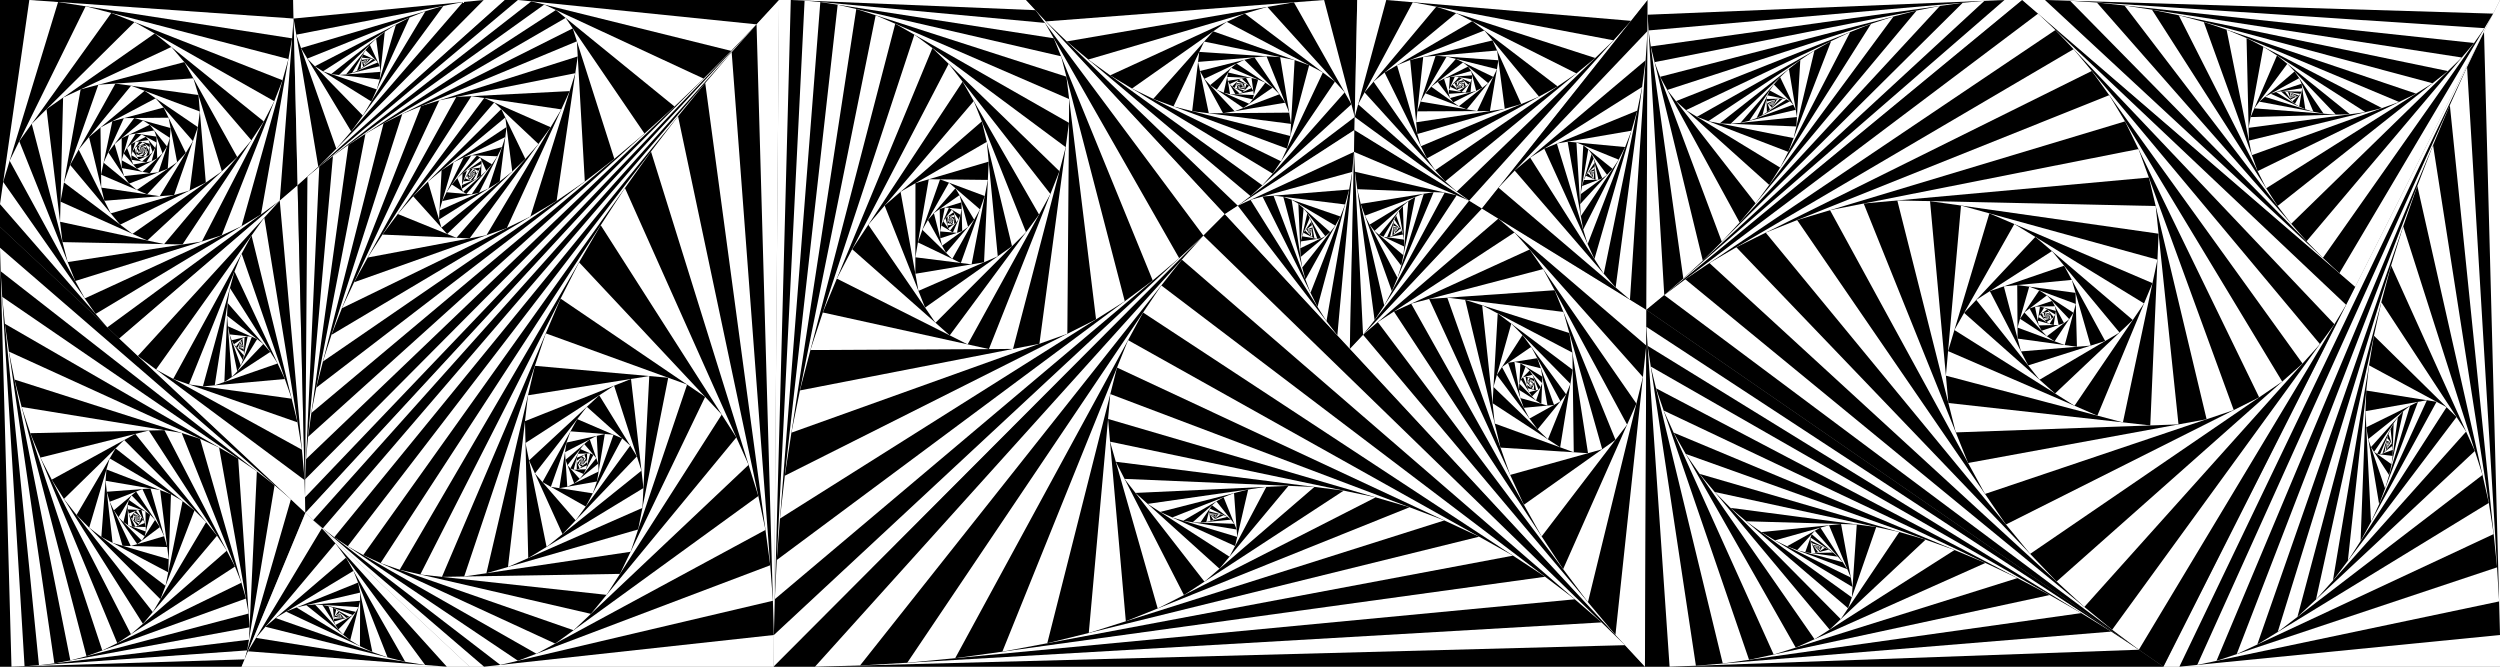 <?xml version="1.0" standalone="no"?>
<!DOCTYPE svg PUBLIC "-//W3C//DTD SVG 1.1//EN" "http://www.w3.org/Graphics/SVG/1.1/DTD/svg11.dtd">
<svg viewBox="0, 0, 900, 240" xmlns="http://www.w3.org/2000/svg" version="1.1">
  <rect x="0" y="0" width="900" height="240" fill="#808080" stroke="none"/>
  <!-- Shape 1 -->
  <polygon fill="#000000" points="0,81.66, 109.948,184.639, 86.971,240, 0,240" />
  <polygon fill="#FFFFFF" points="0,89.181, 104.726,179.748, 88.062,237.37, 4.131,240" />
  <polygon fill="#000000" points="0.232,97.642, 98.851,174.667, 88.997,234.138, 8.84,239.852" />
  <polygon fill="#FFFFFF" points="0.789,106.843, 92.47,169.684, 89.635,230.29, 14.026,239.483" />
  <polygon fill="#000000" points="1.759,116.565, 85.75,165.077, 89.842,225.848, 19.568,238.809" />
  <polygon fill="#FFFFFF" points="3.218,126.577, 78.871,161.104, 89.507,220.87, 25.323,237.747" />
  <polygon fill="#000000" points="5.218,136.638, 72.024,157.979, 88.545,215.462, 31.132,236.22" />
  <polygon fill="#FFFFFF" points="7.786,146.507, 65.404,155.865, 86.907,209.765, 36.822,234.163" />
  <polygon fill="#000000" points="10.913,155.947, 59.198,154.857, 84.591,203.96, 42.216,231.535" />
  <polygon fill="#FFFFFF" points="14.554,164.738, 53.583,154.984, 81.638,198.249, 47.144,228.328" />
  <polygon fill="#000000" points="18.624,172.68, 48.708,156.202, 78.134,192.845, 51.453,224.571" />
  <polygon fill="#FFFFFF" points="23.007,179.608, 44.692,158.402, 74.206,187.954, 55.014,220.336" />
  <polygon fill="#000000" points="27.555,185.395, 41.611,161.415, 70.012,183.754, 57.742,215.734" />
  <polygon fill="#FFFFFF" points="39.492,165.029, 65.732,180.388, 59.591,210.915, 32.104,189.967" />
  <polygon fill="#000000" points="38.315,169.002, 61.552,177.941, 60.569,206.052, 36.483,193.304" />
  <polygon fill="#FFFFFF" points="38.008,173.082, 57.651,176.44, 60.734,201.332, 40.527,195.445" />
  <polygon fill="#000000" points="38.452,177.029, 54.184,175.847, 60.19,196.939, 44.093,196.484" />
  <polygon fill="#FFFFFF" points="39.496,180.63, 51.272,176.066, 59.078,193.035, 47.073,196.568" />
  <polygon fill="#000000" points="40.964,183.717, 48.991,176.95, 57.566,189.748, 49.398,195.884" />
  <polygon fill="#FFFFFF" points="42.67,186.179, 47.367,178.319, 55.831,187.159, 51.051,194.642" />
  <polygon fill="#000000" points="46.377,179.977, 54.046,185.295, 52.059,193.064, 44.438,187.964" />
  <polygon fill="#FFFFFF" points="45.951,181.73, 52.363,184.127, 52.495,191.359, 46.111,189.083" />
  <polygon fill="#000000" points="45.987,183.407, 50.9,183.58, 52.465,189.709, 47.567,189.602" />
  <polygon fill="#FFFFFF" points="46.361,184.874, 49.737,183.539, 52.094,188.259, 48.726,189.628" />
  <polygon fill="#000000" points="46.941,186.04, 48.909,183.867, 51.516,187.101, 49.552,189.292" />
  <polygon fill="#FFFFFF" points="48.41,184.418, 50.854,186.28, 50.051,188.736, 47.604,186.865" />
  <polygon fill="#000000" points="48.198,185.061, 50.212,185.791, 50.262,188.091, 48.247,187.356" />
  <polygon fill="#FFFFFF" points="48.211,185.683, 49.666,185.593, 50.248,187.467, 48.793,187.555" />
  <polygon fill="#000000" points="48.374,186.207, 49.259,185.618, 50.086,186.943, 49.2,187.531" />
  <polygon fill="#FFFFFF" points="49.004,185.788, 49.847,186.561, 49.455,187.361, 48.612,186.589" />
  <polygon fill="#000000" points="48.888,186.026, 49.597,186.332, 49.572,187.124, 48.862,186.818" />
  <polygon fill="#FFFFFF" points="48.88,186.268, 49.38,186.238, 49.58,186.882, 49.079,186.911" />
  <polygon fill="#000000" points="48.943,186.47, 49.223,186.247, 49.517,186.68, 49.236,186.902" />
  <polygon fill="#FFFFFF" points="49.133,186.319, 49.422,186.54, 49.327,186.83, 49.037,186.609" />
  <polygon fill="#000000" points="49.101,186.415, 49.326,186.467, 49.358,186.734, 49.133,186.683" />
  <polygon fill="#FFFFFF" points="49.112,186.506, 49.25,186.449, 49.347,186.643, 49.21,186.7" />
  <polygon fill="#000000" points="49.146,186.574, 49.202,186.469, 49.313,186.576, 49.258,186.68" />
  <polygon fill="#FFFFFF" points="49.182,186.507, 49.274,186.538, 49.278,186.643, 49.186,186.612" />
  <!-- Shape 2 -->
  <polygon fill="#FFFFFF" points="109.948,184.639, 169.055,240, 86.971,240" />
  <polygon fill="#000000" points="115.859,190.175, 160.847,240, 89.269,234.464" />
  <polygon fill="#FFFFFF" points="120.756,195.599, 153.056,239.397, 92.163,229.643" />
  <polygon fill="#000000" points="124.558,200.754, 145.889,238.249, 95.528,225.636" />
  <polygon fill="#FFFFFF" points="127.257,205.499, 139.515,236.653, 99.202,222.487" />
  <polygon fill="#000000" points="103.001,220.187, 128.917,209.717, 134.057,234.735" />
  <polygon fill="#FFFFFF" points="106.739,218.677, 129.658,213.326, 129.577,232.637" />
  <polygon fill="#000000" points="110.248,217.858, 129.646,216.283, 126.081,230.499" />
  <polygon fill="#FFFFFF" points="113.389,217.603, 129.069,218.585, 123.517,228.452" />
  <polygon fill="#000000" points="116.067,217.77, 128.12,220.27, 121.787,226.599" />
  <polygon fill="#FFFFFF" points="118.233,218.219, 126.982,221.407, 120.759,225.013" />
  <polygon fill="#000000" points="119.882,218.82, 125.809,222.087, 120.283,223.732" />
  <polygon fill="#FFFFFF" points="121.052,219.465, 124.719,222.412, 120.204,222.763" />
  <polygon fill="#000000" points="121.808,220.073, 123.788,222.484, 120.379,222.083" />
  <polygon fill="#FFFFFF" points="122.234,220.591, 123.055,222.398, 120.686,221.651" />
  <polygon fill="#000000" points="121.033,221.413, 122.418,220.996, 122.524,222.23" />
  <polygon fill="#FFFFFF" points="121.355,221.316, 122.442,221.283, 122.177,222.04" />
  <polygon fill="#000000" points="121.618,221.308, 122.378,221.466, 121.979,221.865" />
  <polygon fill="#FFFFFF" points="121.808,221.348, 122.278,221.566, 121.888,221.726" />
  <polygon fill="#000000" points="121.93,221.404, 122.177,221.607, 121.867,221.628" />
  <polygon fill="#FFFFFF" points="121.996,221.459, 122.094,221.613, 121.884,221.568" />
  <polygon fill="#000000" points="121.915,221.538, 122.023,221.501, 122.036,221.6" />
  <polygon fill="#FFFFFF" points="121.946,221.527, 122.027,221.53, 122.001,221.582" />
  <polygon fill="#000000" points="121.97,221.528, 122.019,221.545, 121.985,221.566" />
  <polygon fill="#FFFFFF" points="121.985,221.533, 122.009,221.552, 121.981,221.555" />
  <!-- Shape 3 -->
  <polygon fill="#000000" points="0,0, 105.537,0, 107.132,66.729, 42.931,121.87, 0,81.66" />
  <polygon fill="#FFFFFF" points="10.554,0, 105.697,6.673, 100.712,72.243, 38.638,117.849, 0,73.494" />
  <polygon fill="#000000" points="20.91,0.726, 105.154,13.81, 93.955,77.207, 34.432,113.021, 1.149,65.494" />
  <polygon fill="#FFFFFF" points="30.826,2.266, 103.836,21.272, 86.949,81.423, 30.515,107.427, 3.475,57.871" />
  <polygon fill="#000000" points="6.936,50.834, 40.065,4.672, 101.699,28.884, 79.807,84.713, 27.093,101.155" />
  <polygon fill="#FFFFFF" points="11.422,44.584, 48.41,7.95, 98.735,36.444, 72.67,86.94, 24.364,94.342" />
  <polygon fill="#000000" points="16.757,39.299, 55.67,12.06, 94.975,43.727, 65.702,88.007, 22.497,87.164" />
  <polygon fill="#FFFFFF" points="22.715,35.129, 61.687,16.908, 90.493,50.507, 59.087,87.878, 21.618,79.836" />
  <polygon fill="#000000" points="29.026,32.178, 66.352,22.35, 85.407,56.559, 53.019,86.576, 21.796,72.596" />
  <polygon fill="#FFFFFF" points="35.402,30.499, 69.607,28.193, 79.875,61.686, 47.686,84.188, 23.031,65.692" />
  <polygon fill="#000000" points="41.547,30.085, 71.452,34.21, 74.092,65.728, 43.257,80.865, 25.253,59.37" />
  <polygon fill="#FFFFFF" points="28.324,53.85, 47.184,30.863, 71.949,40.151, 68.28,68.582, 39.863,76.814" />
  <polygon fill="#000000" points="32.046,49.313, 52.071,32.696, 71.225,45.762, 62.672,70.206, 37.586,72.282" />
  <polygon fill="#FFFFFF" points="36.175,45.887, 56.021,35.39, 69.461,50.802, 57.499,70.634, 36.444,67.546" />
  <polygon fill="#000000" points="40.443,43.629, 58.911,38.704, 66.889,55.067, 52.971,69.97, 36.386,62.888" />
  <polygon fill="#FFFFFF" points="44.578,42.527, 60.697,42.368, 63.773,58.404, 49.258,68.384, 37.294,58.576" />
  <polygon fill="#000000" points="48.33,42.49, 61.413,46.1, 60.394,60.727, 46.473,66.101, 38.99,54.84" />
  <polygon fill="#FFFFFF" points="41.246,51.856, 51.491,43.362, 61.167,49.634, 57.031,62.025, 44.665,63.381" />
  <polygon fill="#000000" points="43.812,49.729, 53.914,44.933, 60.131,52.737, 53.934,62.365, 43.809,60.495" />
  <polygon fill="#FFFFFF" points="46.431,48.485, 55.526,46.957, 58.524,55.234, 51.309,61.88, 43.81,57.703" />
  <polygon fill="#000000" points="48.87,48.075, 56.33,49.176, 56.589,57.016, 49.298,60.76, 44.513,55.231" />
  <polygon fill="#FFFFFF" points="45.72,53.249, 50.937,48.38, 56.402,51.348, 54.569,58.053, 47.972,59.228" />
  <polygon fill="#000000" points="47.211,51.857, 52.499,49.229, 55.878,53.264, 52.684,58.389, 47.328,57.519" />
  <polygon fill="#FFFFFF" points="48.769,51.083, 53.495,50.418, 54.937,54.775, 51.105,58.133, 47.294,55.851" />
  <polygon fill="#000000" points="50.204,50.881, 53.932,51.74, 53.774,55.794, 49.948,57.44, 47.742,54.403" />
  <polygon fill="#FFFFFF" points="48.511,53.303, 51.369,51.149, 53.883,53.007, 52.579,56.308, 49.259,56.491" />
  <polygon fill="#000000" points="49.429,52.611, 52.176,51.746, 53.464,54.067, 51.512,56.367, 49.019,55.467" />
  <polygon fill="#FFFFFF" points="50.336,52.326, 52.601,52.512, 52.82,54.827, 50.689,56.07, 49.154,54.524" />
  <polygon fill="#000000" points="49.555,53.779, 51.104,52.389, 52.675,53.297, 52.097,55.248, 50.169,55.546" />
  <polygon fill="#FFFFFF" points="50.093,53.296, 51.65,52.705, 52.474,53.975, 51.427,55.352, 49.955,54.931" />
  <polygon fill="#000000" points="50.649,53.085, 51.944,53.158, 52.101,54.466, 50.902,55.202, 50.005,54.348" />
  <polygon fill="#FFFFFF" points="50.24,53.886, 51.122,53.111, 52.001,53.636, 51.663,54.735, 50.574,54.89" />
  <polygon fill="#000000" points="50.57,53.596, 51.451,53.308, 51.875,54.047, 51.255,54.793, 50.449,54.514" />
  <polygon fill="#FFFFFF" points="50.908,53.486, 51.614,53.591, 51.637,54.333, 50.946,54.686, 50.495,54.162" />
  <polygon fill="#000000" points="50.657,53.897, 51.184,53.527, 51.623,53.882, 51.366,54.471, 50.769,54.481" />
  <polygon fill="#FFFFFF" points="50.868,53.749, 51.36,53.669, 51.52,54.118, 51.127,54.475, 50.724,54.247" />
  <polygon fill="#000000" points="50.783,54.043, 51.07,53.716, 51.426,53.853, 51.359,54.265, 50.962,54.382" />
  <polygon fill="#FFFFFF" points="50.903,53.906, 51.219,53.774, 51.398,54.026, 51.193,54.314, 50.887,54.24" />
  <polygon fill="#000000" points="51.038,53.849, 51.295,53.881, 51.31,54.149, 51.062,54.282, 50.894,54.097" />
  <polygon fill="#FFFFFF" points="50.957,53.989, 51.15,53.863, 51.302,53.998, 51.202,54.207, 50.989,54.201" />
  <polygon fill="#000000" points="51.043,53.933, 51.218,53.923, 51.257,54.091, 51.107,54.204, 50.975,54.107" />
  <polygon fill="#FFFFFF" points="51.006,54.028, 51.122,53.929, 51.236,53.999, 51.189,54.142, 51.047,54.16" />
  <polygon fill="#000000" points="51.06,53.982, 51.175,53.961, 51.214,54.066, 51.123,54.151, 51.028,54.099" />
  <polygon fill="#FFFFFF" points="51.043,54.044, 51.114,53.972, 51.193,54.011, 51.171,54.106, 51.078,54.126" />
  <polygon fill="#000000" points="51.077,54.01, 51.152,53.991, 51.183,54.056, 51.127,54.116, 51.061,54.087" />
  <polygon fill="#FFFFFF" points="51.069,54.049, 51.114,54, 51.167,54.023, 51.155,54.085, 51.095,54.101" />
  <polygon fill="#000000" points="51.091,54.025, 51.14,54.011, 51.161,54.054, 51.125,54.093, 51.082,54.075" />
  <polygon fill="#FFFFFF" points="51.087,54.05, 51.116,54.018, 51.151,54.033, 51.143,54.074, 51.103,54.084" />
  <polygon fill="#000000" points="51.102,54.033, 51.134,54.026, 51.147,54.054, 51.122,54.079, 51.095,54.066" />
  <polygon fill="#FFFFFF" points="51.099,54.049, 51.119,54.029, 51.141,54.041, 51.134,54.067, 51.108,54.072" />
  <polygon fill="#000000" points="51.109,54.038, 51.131,54.035, 51.137,54.055, 51.12,54.07, 51.103,54.06" />
  <polygon fill="#FFFFFF" points="51.106,54.048, 51.121,54.037, 51.134,54.046, 51.128,54.063, 51.111,54.065" />
  <polygon fill="#000000" points="51.114,54.042, 51.128,54.042, 51.131,54.055, 51.118,54.064, 51.108,54.056" />
  <polygon fill="#FFFFFF" points="51.112,54.048, 51.122,54.042, 51.13,54.049, 51.124,54.06, 51.113,54.059" />
  <polygon fill="#000000" points="51.118,54.044, 51.126,54.046, 51.126,54.056, 51.118,54.06, 51.112,54.053" />
  <polygon fill="#FFFFFF" points="51.115,54.048, 51.123,54.045, 51.126,54.052, 51.121,54.058, 51.114,54.056" />
  <polygon fill="#000000" points="51.115,54.051, 51.12,54.047, 51.125,54.049, 51.123,54.055, 51.117,54.057" />
  <polygon fill="#FFFFFF" points="51.118,54.048, 51.123,54.048, 51.124,54.053, 51.12,54.056, 51.116,54.053" />
  <polygon fill="#000000" points="51.117,54.05, 51.121,54.048, 51.123,54.051, 51.121,54.055, 51.117,54.054" />
  <polygon fill="#FFFFFF" points="51.119,54.049, 51.122,54.05, 51.122,54.053, 51.119,54.055, 51.117,54.052" />
  <polygon fill="#000000" points="51.118,54.05, 51.121,54.05, 51.122,54.052, 51.12,54.054, 51.118,54.053" />
  <!-- Shape 4 -->
  <polygon fill="#FFFFFF" points="42.931,121.87, 107.132,66.729, 109.948,184.639" />
  <polygon fill="#000000" points="100.712,72.243, 109.667,172.848, 49.633,128.147" />
  <polygon fill="#FFFFFF" points="95.149,78.331, 108.692,161.892, 56.17,133.015" />
  <polygon fill="#000000" points="90.557,84.773, 107.096,152.049, 62.358,136.417" />
  <polygon fill="#FFFFFF" points="86.984,91.316, 105.001,143.525, 68.026,138.397" />
  <polygon fill="#000000" points="84.414,97.7, 102.558,136.446, 73.04,139.092" />
  <polygon fill="#FFFFFF" points="82.77,103.681, 99.936,130.847, 77.305,138.71" />
  <polygon fill="#000000" points="81.932,109.055, 97.303,126.68, 80.777,137.504" />
  <polygon fill="#FFFFFF" points="81.744,113.672, 94.808,123.819, 83.459,135.747" />
  <polygon fill="#000000" points="82.038,117.451, 92.572,122.082, 85.402,133.705" />
  <polygon fill="#FFFFFF" points="82.644,120.379, 90.674,121.248, 86.693,131.612" />
  <polygon fill="#000000" points="83.409,122.502, 89.157,121.084, 87.445,129.653" />
  <polygon fill="#FFFFFF" points="84.208,123.917, 88.019,121.364, 87.784,127.957" />
  <polygon fill="#000000" points="87.231,121.892, 87.833,126.594, 84.947,124.752" />
  <polygon fill="#FFFFFF" points="86.738,122.509, 87.703,125.58, 85.57,125.15" />
  <polygon fill="#000000" points="86.476,123.102, 87.486,124.89, 86.049,125.246" />
  <polygon fill="#FFFFFF" points="86.376,123.603, 87.25,124.473, 86.385,125.163" />
  <polygon fill="#000000" points="86.378,123.981, 87.038,124.262, 86.594,124.996" />
  <polygon fill="#FFFFFF" points="86.433,124.236, 86.873,124.191, 86.706,124.811" />
  <polygon fill="#000000" points="86.504,124.386, 86.758,124.203, 86.749,124.65" />
  <polygon fill="#FFFFFF" points="86.69,124.252, 86.752,124.53, 86.57,124.457" />
  <polygon fill="#000000" points="86.656,124.309, 86.734,124.452, 86.62,124.477" />
  <polygon fill="#FFFFFF" points="86.646,124.357, 86.712,124.411, 86.653,124.47" />
  <polygon fill="#000000" points="86.648,124.391, 86.692,124.395, 86.671,124.453" />
  <polygon fill="#FFFFFF" points="86.655,124.409, 86.679,124.394, 86.677,124.435" />
  <!-- Shape 5 -->
  <polygon fill="#FFFFFF" points="105.537,0, 181.759,0, 107.132,66.729" />
  <polygon fill="#000000" points="105.697,6.673, 174.137,0, 114.594,60.056" />
  <polygon fill="#FFFFFF" points="106.664,12.478, 166.694,0.726, 121.07,53.525" />
  <polygon fill="#000000" points="108.357,17.301, 159.64,2.107, 126.43,47.321" />
  <polygon fill="#FFFFFF" points="110.639,21.091, 153.166,4.025, 130.623,41.613" />
  <polygon fill="#000000" points="147.425,6.329, 133.666,36.538, 113.337,23.862" />
  <polygon fill="#FFFFFF" points="142.525,8.849, 135.644,32.196, 116.259,25.684" />
  <polygon fill="#000000" points="138.519,11.417, 136.694,28.636, 119.215,26.677" />
  <polygon fill="#FFFFFF" points="135.406,13.877, 136.988,25.859, 122.034,26.993" />
  <polygon fill="#000000" points="133.133,16.107, 136.719,23.822, 124.576,26.8" />
  <polygon fill="#FFFFFF" points="131.603,18.018, 136.078,22.443, 126.747,26.268" />
  <polygon fill="#000000" points="130.693,19.565, 135.239,21.613, 128.496,25.551" />
  <polygon fill="#FFFFFF" points="130.262,20.74, 134.347,21.211, 129.819,24.778" />
  <polygon fill="#000000" points="130.171,21.568, 133.509,21.115, 130.748,24.047" />
  <polygon fill="#FFFFFF" points="130.294,22.098, 132.796,21.212, 131.338,23.42" />
  <polygon fill="#000000" points="132.239,21.409, 131.662,22.929, 130.526,22.392" />
  <polygon fill="#FFFFFF" points="131.843,21.636, 131.796,22.577, 130.789,22.516" />
  <polygon fill="#000000" points="131.59,21.847, 131.807,22.351, 131.031,22.531" />
  <polygon fill="#FFFFFF" points="131.451,22.017, 131.753,22.226, 131.224,22.486" />
  <polygon fill="#000000" points="131.393,22.138, 131.675,22.172, 131.36,22.419" />
  <polygon fill="#FFFFFF" points="131.384,22.213, 131.6,22.163, 131.444,22.353" />
  <polygon fill="#000000" points="131.541,22.177, 131.487,22.301, 131.4,22.252" />
  <polygon fill="#FFFFFF" points="131.501,22.198, 131.502,22.266, 131.425,22.265" />
  <polygon fill="#000000" points="131.479,22.218, 131.502,22.246, 131.448,22.266" />
  <polygon fill="#FFFFFF" points="131.469,22.232, 131.495,22.237, 131.464,22.26" />
  <!-- Shape 6 -->
  <polygon fill="#000000" points="107.132,66.729, 181.759,0, 280.456,0, 109.948,184.639" />
  <polygon fill="#FFFFFF" points="110.676,63.56, 186.447,0, 272.357,8.77, 109.815,179.039" />
  <polygon fill="#000000" points="114.927,59.994, 191.267,0.492, 263.238,18.322, 109.863,172.56" />
  <polygon fill="#FFFFFF" points="119.866,56.144, 195.923,1.646, 253.315,28.302, 110.191,165.277" />
  <polygon fill="#000000" points="125.441,52.149, 200.13,3.6, 242.824,38.342, 110.9,157.278" />
  <polygon fill="#FFFFFF" points="131.558,48.173, 203.627,6.445, 232.019,48.083, 112.091,148.668" />
  <polygon fill="#000000" points="138.08,44.397, 206.196,10.213, 221.166,57.186, 113.853,139.573" />
  <polygon fill="#FFFFFF" points="144.831,41.009, 207.68,14.868, 210.531,65.35, 116.254,130.141" />
  <polygon fill="#000000" points="151.6,38.194, 207.987,20.305, 200.377,72.328, 119.331,120.542" />
  <polygon fill="#FFFFFF" points="158.157,36.113, 207.102,26.355, 190.952,77.936, 123.084,110.964" />
  <polygon fill="#000000" points="164.271,34.895, 205.085,32.798, 182.475,82.061, 127.465,101.616" />
  <polygon fill="#FFFFFF" points="169.719,34.615, 202.066,39.374, 175.131,84.671, 132.378,92.708" />
  <polygon fill="#000000" points="174.316,35.291, 198.239,45.811, 169.056,85.813, 137.684,84.453" />
  <polygon fill="#FFFFFF" points="177.921,36.876, 193.841,51.839, 164.328,85.608, 143.205,77.044" />
  <polygon fill="#000000" points="180.457,39.26, 189.14,57.219, 160.963,84.244, 148.735,70.646" />
  <polygon fill="#FFFFFF" points="181.915,42.275, 184.409,61.756, 158.91,81.961, 154.061,65.376" />
  <polygon fill="#000000" points="158.977,61.299, 182.355,45.714, 179.908,65.323, 158.054,79.034" />
  <polygon fill="#FFFFFF" points="163.305,58.414, 181.902,49.343, 175.863,67.86, 158.225,75.751" />
  <polygon fill="#000000" points="166.907,56.657, 180.732,52.93, 172.447,69.389, 159.209,72.393" />
  <polygon fill="#FFFFFF" points="169.704,55.903, 179.056,56.26, 169.769,69.996, 160.766,69.209" />
  <polygon fill="#000000" points="171.676,55.978, 177.097,59.157, 167.87,69.831, 162.651,66.403" />
  <polygon fill="#FFFFFF" points="172.866,56.676, 175.072,61.5, 166.725,69.078, 164.632,64.115" />
  <polygon fill="#000000" points="166.51,62.418, 173.369,57.776, 173.168,63.228, 166.247,67.946" />
  <polygon fill="#FFFFFF" points="168.134,61.319, 173.322,59.067, 171.53,64.345, 166.31,66.638" />
  <polygon fill="#000000" points="169.406,60.767, 172.882,60.361, 170.249,64.907, 166.757,65.333" />
  <polygon fill="#FFFFFF" points="170.289,60.664, 172.214,61.516, 169.363,65.016, 167.43,64.174" />
  <polygon fill="#000000" points="170.794,60.888, 171.465,62.434, 168.855,64.794, 168.18,63.252" />
  <polygon fill="#FFFFFF" points="168.889,62.611, 170.976,61.307, 170.758,63.074, 168.672,64.376" />
  <polygon fill="#000000" points="169.473,62.246, 170.915,61.801, 170.174,63.438, 168.733,63.883" />
  <polygon fill="#FFFFFF" points="169.889,62.118, 170.702,62.273, 169.759,63.566, 168.946,63.411" />
  <polygon fill="#000000" points="170.13,62.164, 170.422,62.657, 169.518,63.52, 169.226,63.027" />
  <polygon fill="#FFFFFF" points="169.502,62.763, 170.219,62.315, 170.145,62.921, 169.428,63.37" />
  <polygon fill="#000000" points="169.727,62.623, 170.196,62.505, 169.92,63.062, 169.452,63.179" />
  <polygon fill="#FFFFFF" points="169.879,62.585, 170.107,62.685, 169.769,63.1, 169.541,63" />
  <polygon fill="#000000" points="169.954,62.618, 169.995,62.822, 169.693,63.066, 169.653,62.862" />
  <polygon fill="#FFFFFF" points="169.755,62.779, 169.968,62.687, 169.892,62.905, 169.679,62.997" />
  <polygon fill="#000000" points="169.829,62.747, 169.942,62.763, 169.818,62.937, 169.706,62.921" />
  <polygon fill="#FFFFFF" points="169.869,62.753, 169.898,62.825, 169.778,62.931, 169.75,62.859" />
  <polygon fill="#000000" points="169.794,62.82, 169.88,62.779, 169.854,62.864, 169.768,62.905" />
  <polygon fill="#FFFFFF" points="169.826,62.805, 169.87,62.811, 169.822,62.879, 169.777,62.873" />
  <polygon fill="#000000" points="169.843,62.807, 169.852,62.837, 169.805,62.877, 169.796,62.847" />
  <polygon fill="#FFFFFF" points="169.814,62.831, 169.846,62.819, 169.833,62.853, 169.801,62.865" />
  <polygon fill="#000000" points="169.827,62.827, 169.841,62.833, 169.82,62.858, 169.807,62.852" />
  <polygon fill="#FFFFFF" points="169.815,62.841, 169.833,62.829, 169.833,62.843, 169.815,62.855" />
  <polygon fill="#000000" points="169.822,62.836, 169.833,62.835, 169.825,62.848, 169.815,62.849" />
  <polygon fill="#FFFFFF" points="169.827,62.836, 169.829,62.84, 169.821,62.849, 169.818,62.844" />
  <polygon fill="#000000" points="169.822,62.84, 169.828,62.838, 169.826,62.844, 169.82,62.847" />
  <polygon fill="#FFFFFF" points="169.825,62.839, 169.827,62.84, 169.823,62.845, 169.821,62.844" />
  <polygon fill="#000000" points="169.822,62.842, 169.826,62.84, 169.825,62.843, 169.822,62.845" />
  <polygon fill="#FFFFFF" points="169.824,62.841, 169.825,62.841, 169.824,62.843, 169.822,62.843" />
  <polygon fill="#000000" points="169.823,62.842, 169.825,62.841, 169.825,62.842, 169.823,62.843" />
  <polygon fill="#FFFFFF" points="169.824,62.842, 169.825,62.842, 169.824,62.843, 169.823,62.843" />
  <polygon fill="#000000" points="169.824,62.842, 169.824,62.842, 169.823,62.843, 169.823,62.842" />
  <polygon fill="#FFFFFF" points="169.824,62.842, 169.824,62.842, 169.824,62.843, 169.823,62.843" />
  <polygon fill="#000000" points="169.824,62.842, 169.824,62.842, 169.824,62.842, 169.824,62.843" />
  <polygon fill="#FFFFFF" points="169.824,62.842, 169.824,62.842, 169.824,62.842, 169.824,62.842" />
  <polygon fill="#000000" points="169.824,62.842, 169.824,62.842, 169.824,62.842, 169.824,62.842" />
  <polygon fill="#FFFFFF" points="169.824,62.842, 169.824,62.842, 169.824,62.842, 169.824,62.842" />
  <polygon fill="#000000" points="169.824,62.842, 169.824,62.842, 169.824,62.842, 169.824,62.842" />
  <!-- Shape 7 -->
  <polygon fill="#FFFFFF" points="280.456,0, 278.502,240, 169.055,240, 109.948,184.639" />
  <polygon fill="#000000" points="272.357,8.77, 278.594,228.6, 174.254,240, 112.756,187.269" />
  <polygon fill="#FFFFFF" points="263.403,18.784, 278.245,216.268, 180.108,239.36, 116.206,190.227" />
  <polygon fill="#000000" points="253.88,29.877, 277.284,203.49, 186.457,237.866, 120.34,193.406" />
  <polygon fill="#FFFFFF" points="244.091,41.863, 275.569,190.764, 193.115,235.347, 125.187,196.665" />
  <polygon fill="#000000" points="234.353,54.541, 272.991,178.569, 199.868,231.695, 130.75,199.833" />
  <polygon fill="#FFFFFF" points="224.977,67.69, 269.494,167.345, 206.485,226.887, 137.005,202.717" />
  <polygon fill="#000000" points="216.259,81.072, 265.082,157.469, 212.729,220.987, 143.891,205.112" />
  <polygon fill="#FFFFFF" points="208.465,94.431, 259.824,149.241, 218.368,214.146, 151.305,206.822" />
  <polygon fill="#000000" points="201.817,107.502, 253.851,142.867, 223.189,206.597, 159.104,207.673" />
  <polygon fill="#FFFFFF" points="196.482,120.013, 247.352,138.45, 227.019,198.638, 167.108,207.539" />
  <polygon fill="#000000" points="192.561,131.698, 240.561,135.988, 229.733,190.602, 175.106,206.351" />
  <polygon fill="#FFFFFF" points="190.081,142.306, 233.74,135.379, 231.272,182.842, 182.869,204.113" />
  <polygon fill="#000000" points="188.994,151.62, 227.161,136.423, 231.644,175.689, 190.163,200.907" />
  <polygon fill="#FFFFFF" points="189.18,159.472, 221.081,138.844, 230.93,169.434, 196.771,196.89" />
  <polygon fill="#000000" points="190.455,165.754, 215.725,142.307, 229.276,164.298, 202.506,192.28" />
  <polygon fill="#FFFFFF" points="211.264,146.446, 226.884,160.416, 207.231,187.341, 192.582,170.436" />
  <polygon fill="#000000" points="207.806,150.886, 223.993,157.83, 210.869,182.358, 195.293,173.565" />
  <polygon fill="#FFFFFF" points="205.382,155.279, 220.858,156.485, 213.411,177.607, 198.31,175.268" />
  <polygon fill="#000000" points="203.952,159.323, 217.727,156.241, 214.918,173.334, 201.365,175.741" />
  <polygon fill="#FFFFFF" points="203.406,162.786, 214.822,156.891, 215.51,169.729, 204.223,175.234" />
  <polygon fill="#000000" points="203.586,165.518, 212.316,158.185, 215.359,166.911, 206.701,174.025" />
  <polygon fill="#FFFFFF" points="210.325,159.858, 214.665,164.921, 208.676,172.403, 204.296,167.458" />
  <polygon fill="#000000" points="208.898,161.657, 213.638,163.722, 210.093,170.632, 205.333,168.629" />
  <polygon fill="#FFFFFF" points="208.023,163.367, 212.475,163.216, 210.963,168.937, 206.501,169.12" />
  <polygon fill="#000000" points="207.637,164.828, 211.345,163.254, 211.347,167.484, 207.634,169.074" />
  <polygon fill="#FFFFFF" points="207.636,165.942, 210.371,163.667, 211.346,166.374, 208.608,168.656" />
  <polygon fill="#000000" points="209.63,164.284, 211.082,165.64, 209.35,168.037, 207.899,166.678" />
  <polygon fill="#FFFFFF" points="209.146,164.954, 210.676,165.261, 209.835,167.367, 208.305,167.058" />
  <polygon fill="#000000" points="208.903,165.56, 210.235,165.172, 210.077,166.76, 208.746,167.147" />
  <polygon fill="#FFFFFF" points="208.857,166.031, 209.839,165.287, 210.124,166.288, 209.141,167.032" />
  <polygon fill="#000000" points="209.539,165.515, 210.037,165.983, 209.442,166.805, 208.944,166.337" />
  <polygon fill="#FFFFFF" points="209.352,165.773, 209.881,165.836, 209.629,166.547, 209.1,166.484" />
  <polygon fill="#000000" points="209.271,166.003, 209.71,165.815, 209.71,166.317, 209.271,166.504" />
  <polygon fill="#FFFFFF" points="209.565,165.877, 209.71,166.151, 209.416,166.442, 209.271,166.169" />
  <polygon fill="#000000" points="209.465,165.976, 209.661,166.058, 209.516,166.343, 209.32,166.262" />
  <polygon fill="#FFFFFF" points="209.414,166.076, 209.592,166.03, 209.566,166.244, 209.388,166.29" />
  <polygon fill="#000000" points="209.405,166.152, 209.529,166.046, 209.576,166.167, 209.452,166.274" />
  <polygon fill="#FFFFFF" points="209.484,166.085, 209.558,166.123, 209.497,166.235, 209.422,166.197" />
  <!-- Shape 8 -->
  <polygon fill="#FFFFFF" points="280.456,0, 369.381,0, 440.946,77.089, 278.502,240" />
  <polygon fill="#000000" points="284.68,0, 372.78,3.662, 433.229,84.827, 278.594,228.6" />
  <polygon fill="#FFFFFF" points="289.653,0.207, 376.193,8.243, 424.5,92.943, 278.938,215.696" />
  <polygon fill="#000000" points="295.313,0.732, 379.352,13.783, 414.981,100.971, 279.639,201.603" />
  <polygon fill="#FFFFFF" points="301.561,1.703, 382.001,20.265, 404.918,108.453, 280.804,186.668" />
  <polygon fill="#000000" points="308.262,3.249, 383.91,27.611, 394.579,114.968, 282.533,171.26" />
  <polygon fill="#FFFFFF" points="315.24,5.496, 384.894,35.67, 384.243,120.161, 284.907,155.761" />
  <polygon fill="#000000" points="322.289,8.55, 384.828,44.221, 374.19,123.764, 287.976,140.554" />
  <polygon fill="#FFFFFF" points="329.178,12.479, 383.657,52.982, 364.694,125.613, 291.756,126.014" />
  <polygon fill="#000000" points="335.666,17.303, 381.398,61.633, 356.007,125.661, 296.213,112.492" />
  <polygon fill="#FFFFFF" points="341.522,22.979, 378.147,69.832, 348.35,123.975, 301.265,100.303" />
  <polygon fill="#000000" points="346.54,29.398, 374.065,77.249, 341.9,120.732, 306.78,89.71" />
  <polygon fill="#FFFFFF" points="350.557,36.382, 369.37,83.595, 336.774,116.204, 312.583,80.907" />
  <polygon fill="#000000" points="318.465,74.01, 353.471,43.695, 364.321,88.647, 333.027,110.737" />
  <polygon fill="#FFFFFF" points="324.201,69.043, 355.249,51.061, 359.193,92.266, 330.641,104.719" />
  <polygon fill="#000000" points="329.566,65.936, 355.931,58.181, 354.26,94.418, 329.528,98.554" />
  <polygon fill="#FFFFFF" points="334.358,64.526, 355.627,64.767, 349.765,95.17, 329.535,92.626" />
  <polygon fill="#000000" points="338.414,64.572, 354.509,70.565, 345.907,94.684, 330.455,87.267" />
  <polygon fill="#FFFFFF" points="341.627,65.769, 352.792,75.38, 342.822,93.204, 332.044,82.736" />
  <polygon fill="#000000" points="334.043,79.197, 343.956,67.774, 350.712,79.098, 340.573,91.02" />
  <polygon fill="#FFFFFF" points="336.2,76.712, 345.426,70.237, 348.506,81.692, 339.153,88.448" />
  <polygon fill="#000000" points="338.289,75.245, 346.124,72.832, 346.388,83.222, 338.484,85.79" />
  <polygon fill="#FFFFFF" points="340.134,74.677, 346.186,75.278, 344.527,83.827, 338.438,83.307" />
  <polygon fill="#000000" points="341.613,74.824, 345.78,77.367, 343.039,83.7, 338.852,81.198" />
  <polygon fill="#FFFFFF" points="342.669,75.468, 345.086,78.972, 341.978,83.066, 339.552,79.583" />
  <polygon fill="#000000" points="340.369,78.504, 343.303,76.387, 344.271,80.046, 341.342,82.152" />
  <polygon fill="#FFFFFF" points="341.165,77.93, 343.565,77.379, 343.476,80.617, 341.078,81.163" />
  <polygon fill="#000000" points="341.838,77.775, 343.54,78.287, 342.804,80.77, 341.102,80.257" />
  <polygon fill="#FFFFFF" points="342.33,77.923, 343.327,79.005, 342.312,80.621, 341.315,79.539" />
  <polygon fill="#000000" points="341.618,79.058, 342.627,78.246, 343.025,79.487, 342.015,80.299" />
  <polygon fill="#FFFFFF" points="341.928,78.808, 342.749,78.627, 342.715,79.736, 341.893,79.918" />
  <polygon fill="#000000" points="342.187,78.751, 342.738,78.977, 342.455,79.793, 341.904,79.567" />
  <polygon fill="#FFFFFF" points="342.366,78.824, 342.646,79.243, 342.276,79.72, 341.996,79.302" />
  <polygon fill="#000000" points="342.12,79.142, 342.46,78.964, 342.523,79.402, 342.182,79.58" />
  <polygon fill="#FFFFFF" points="342.236,79.081, 342.481,79.114, 342.406,79.463, 342.161,79.43" />
  <polygon fill="#000000" points="342.322,79.093, 342.455,79.237, 342.32,79.451, 342.187,79.308" />
  <polygon fill="#FFFFFF" points="342.236,79.23, 342.37,79.145, 342.406,79.314, 342.272,79.4" />
  <polygon fill="#000000" points="342.286,79.198, 342.383,79.207, 342.356,79.346, 342.259,79.337" />
  <polygon fill="#FFFFFF" points="342.323,79.202, 342.373,79.26, 342.319,79.342, 342.269,79.284" />
  <polygon fill="#000000" points="342.29,79.252, 342.342,79.224, 342.352,79.292, 342.3,79.32" />
  <polygon fill="#FFFFFF" points="342.311,79.241, 342.346,79.251, 342.332,79.303, 342.296,79.293" />
  <polygon fill="#000000" points="342.325,79.245, 342.34,79.272, 342.317,79.299, 342.302,79.272" />
  <polygon fill="#FFFFFF" points="342.311,79.261, 342.331,79.257, 342.331,79.283, 342.311,79.288" />
  <polygon fill="#000000" points="342.32,79.259, 342.331,79.268, 342.322,79.285, 342.311,79.276" />
  <!-- Shape 9 -->
  <polygon fill="#000000" points="440.946,77.089, 592.182,240, 278.502,240" />
  <polygon fill="#FFFFFF" points="433.229,84.827, 584.999,232.262, 293.401,240" />
  <polygon fill="#000000" points="425.455,93.455, 576.56,224.064, 309.614,239.57" />
  <polygon fill="#FFFFFF" points="418.076,102.762, 566.935,215.745, 326.619,238.582" />
  <polygon fill="#000000" points="411.509,112.514, 556.247,207.632, 343.873,236.942" />
  <polygon fill="#FFFFFF" points="406.105,122.456, 544.682,200.032, 360.842,234.6" />
  <polygon fill="#000000" points="402.122,132.325, 532.488,193.206, 377.02,231.558" />
  <polygon fill="#FFFFFF" points="399.71,141.861, 519.959,187.355, 391.96,227.873" />
  <polygon fill="#000000" points="398.902,150.823, 507.429,182.615, 405.298,223.651" />
  <polygon fill="#FFFFFF" points="399.621,159.002, 495.242,179.044, 416.767,219.042" />
  <polygon fill="#000000" points="401.685,166.231, 483.729,176.631, 426.216,214.227" />
  <polygon fill="#FFFFFF" points="404.837,172.398, 473.186,175.295, 433.606,209.396" />
  <polygon fill="#000000" points="408.767,177.452, 463.85,174.899, 439.013,204.737" />
  <polygon fill="#FFFFFF" points="413.144,181.4, 455.879,175.269, 442.607,200.42" />
  <polygon fill="#000000" points="417.646,184.306, 449.349,176.205, 444.635,196.577" />
  <polygon fill="#FFFFFF" points="444.248,177.509, 445.393,193.299, 421.988,186.281" />
  <polygon fill="#000000" points="440.486,178.991, 445.2,190.631, 425.944,187.467" />
  <polygon fill="#FFFFFF" points="437.911,180.492, 444.365,188.569, 429.354,188.027" />
  <polygon fill="#000000" points="436.326,181.888, 443.17,187.073, 432.134,188.128" />
  <polygon fill="#FFFFFF" points="435.516,183.094, 441.847,186.071, 434.267,187.924" />
  <polygon fill="#000000" points="435.264,184.067, 440.572,185.471, 435.794,187.551" />
  <polygon fill="#FFFFFF" points="435.375,184.797, 439.46,185.177, 436.795,187.115" />
  <polygon fill="#000000" points="435.684,185.301, 438.571,185.094, 437.375,186.693" />
  <polygon fill="#FFFFFF" points="436.066,185.615, 437.919,185.141, 437.645,186.332" />
  <polygon fill="#000000" points="437.486,185.252, 437.709,186.054, 436.435,185.783" />
  <!-- Shape 10 -->
  <polygon fill="#000000" points="369.381,0, 488.599,0, 487.609,46.798, 440.946,77.089" />
  <polygon fill="#FFFFFF" points="376.538,7.709, 476.678,0, 487.708,42.118, 445.612,74.06" />
  <polygon fill="#000000" points="384.036,14.911, 465.807,0.837, 486.511,37.546, 450.182,70.592" />
  <polygon fill="#FFFFFF" points="391.781,21.431, 456.232,2.485, 484.087,33.247, 454.436,66.723" />
  <polygon fill="#000000" points="399.654,27.122, 448.134,4.866, 480.587,29.382, 458.161,62.516" />
  <polygon fill="#FFFFFF" points="441.628,7.852, 476.231,26.092, 461.171,58.07, 407.506,31.872" />
  <polygon fill="#000000" points="436.757,11.281, 471.292,23.488, 463.321,53.505, 415.166,35.612" />
  <polygon fill="#FFFFFF" points="433.49,14.963, 466.067,21.641, 464.527,48.963, 422.452,38.319" />
  <polygon fill="#000000" points="431.726,18.696, 460.859,20.574, 464.773,44.596, 429.178,40.021" />
  <polygon fill="#FFFFFF" points="431.297,22.287, 455.953,20.258, 464.114,40.551, 435.172,40.791" />
  <polygon fill="#000000" points="431.982,25.561, 451.59,20.617, 462.67,36.96, 440.293,40.749" />
  <polygon fill="#FFFFFF" points="433.524,28.379, 447.953,21.534, 460.615,33.928, 444.444,40.046" />
  <polygon fill="#000000" points="435.643,30.643, 445.153,22.862, 458.158,31.523, 447.582,38.859" />
  <polygon fill="#FFFFFF" points="443.226,24.438, 455.523,29.768, 449.725,37.372, 438.062,32.307" />
  <polygon fill="#000000" points="442.136,26.1, 452.926,28.643, 450.949,35.767, 440.524,33.377" />
  <polygon fill="#FFFFFF" points="441.782,27.699, 450.556,28.084, 451.383,34.202, 442.815,33.902" />
  <polygon fill="#000000" points="442.018,29.114, 448.553,27.996, 451.194,32.805, 444.77,33.97" />
  <polygon fill="#FFFFFF" points="442.669,30.264, 447.005,28.261, 450.569,31.667, 446.292,33.694" />
  <polygon fill="#000000" points="445.942,28.753, 449.695,30.831, 447.341,33.197, 443.558,31.106" />
  <polygon fill="#FFFFFF" points="445.336,29.35, 448.742,30.303, 447.939,32.596, 444.519,31.637" />
  <polygon fill="#000000" points="445.122,29.95, 447.848,30.053, 448.149,31.994, 445.416,31.889" />
  <polygon fill="#FFFFFF" points="445.202,30.476, 447.109,30.025, 448.068,31.468, 446.157,31.917" />
  <polygon fill="#000000" points="445.469,30.879, 446.576,30.151, 447.8,31.065, 446.691,31.792" />
  <polygon fill="#FFFFFF" points="446.257,30.361, 447.447,30.802, 447.01,31.582, 445.821,31.142" />
  <polygon fill="#000000" points="446.128,30.592, 447.094,30.671, 447.14,31.351, 446.174,31.272" />
  <!-- Shape 11 -->
  <polygon fill="#FFFFFF" points="440.946,77.089, 487.609,46.798, 485.943,125.56" />
  <polygon fill="#000000" points="445.612,74.06, 487.443,54.674, 481.443,120.713" />
  <polygon fill="#FFFFFF" points="450.176,71.945, 486.788,61.879, 477.534,115.623" />
  <polygon fill="#000000" points="454.503,70.755, 485.694,68.231, 474.3,110.46" />
  <polygon fill="#FFFFFF" points="458.474,70.434, 484.244,73.607, 471.78,105.406" />
  <polygon fill="#000000" points="461.989,70.866, 482.544,77.944, 469.965,100.635" />
  <polygon fill="#FFFFFF" points="464.98,71.896, 480.714,81.246, 468.805,96.304" />
  <polygon fill="#000000" points="467.412,73.342, 478.873,83.574, 468.213,92.531" />
  <polygon fill="#FFFFFF" points="469.288,75.017, 477.128,85.04, 468.082,89.389" />
  <polygon fill="#000000" points="470.643,76.749, 475.565,85.792, 468.291,86.906" />
  <polygon fill="#FFFFFF" points="471.538,78.394, 474.241,85.994, 468.718,85.058" />
  <polygon fill="#000000" points="472.054,79.845, 473.187,85.816, 469.257,83.785" />
  <polygon fill="#FFFFFF" points="469.817,82.997, 472.281,81.04, 472.4,85.409" />
  <polygon fill="#000000" points="470.332,82.588, 472.306,81.954, 471.86,84.905" />
  <polygon fill="#FFFFFF" points="470.763,82.449, 472.209,82.598, 471.526,84.399" />
  <polygon fill="#000000" points="471.092,82.483, 472.053,83.008, 471.353,83.956" />
  <polygon fill="#FFFFFF" points="471.319,82.607, 471.888,83.232, 471.291,83.607" />
  <polygon fill="#000000" points="471.459,82.761, 471.741,83.324, 471.298,83.362" />
  <polygon fill="#FFFFFF" points="471.531,82.904, 471.628,83.334, 471.339,83.209" />
  <polygon fill="#000000" points="471.39,83.128, 471.557,83.017, 471.552,83.301" />
  <polygon fill="#FFFFFF" points="471.435,83.098, 471.555,83.095, 471.508,83.254" />
  <polygon fill="#000000" points="471.469,83.097, 471.542,83.139, 471.487,83.21" />
  <polygon fill="#FFFFFF" points="471.49,83.109, 471.526,83.16, 471.482,83.177" />
  <polygon fill="#000000" points="471.501,83.125, 471.513,83.165, 471.484,83.157" />
  <polygon fill="#FFFFFF" points="471.49,83.147, 471.505,83.137, 471.504,83.162" />
  <!-- Shape 12 -->
  <polygon fill="#FFFFFF" points="485.943,125.56, 533.482,75.055, 592.705,111.535, 592.182,240" />
  <polygon fill="#000000" points="490.697,120.509, 539.405,78.703, 592.653,124.381, 581.558,228.556" />
  <polygon fill="#FFFFFF" points="496.006,115.952, 545.209,83.682, 591.444,135.736, 571.655,216.779" />
  <polygon fill="#000000" points="501.812,112.144, 550.665,89.824, 589.109,145.299, 562.728,204.881" />
  <polygon fill="#FFFFFF" points="508.016,109.31, 555.547,96.869, 585.758,152.866, 554.992,193.104" />
  <polygon fill="#000000" points="514.481,107.618, 559.656,104.485, 581.574,158.339, 548.603,181.708" />
  <polygon fill="#FFFFFF" points="521.031,107.164, 562.834,112.294, 576.793,161.727, 543.655,170.965" />
  <polygon fill="#000000" points="527.469,107.954, 564.984,119.907, 571.69,163.15, 540.171,161.139" />
  <polygon fill="#FFFFFF" points="533.584,109.902, 566.077,126.955, 566.552,162.822, 538.101,152.47" />
  <polygon fill="#000000" points="539.172,112.835, 566.159,133.124, 561.659,161.042, 537.324,145.148" />
  <polygon fill="#FFFFFF" points="544.057,116.507, 565.344,138.177, 557.254,158.165, 537.658,139.3" />
  <polygon fill="#000000" points="538.874,134.969, 548.101,120.625, 563.807,141.975, 553.531,154.58" />
  <polygon fill="#FFFFFF" points="540.71,132.115, 551.227,124.873, 561.762,144.483, 550.614,150.678" />
  <polygon fill="#000000" points="542.898,130.608, 553.418,128.952, 559.443,145.772, 548.554,146.817" />
  <polygon fill="#FFFFFF" points="545.181,130.249, 554.726,132.602, 557.08,145.999, 547.327,143.299" />
  <polygon fill="#000000" points="547.338,130.781, 555.258,135.63, 554.876,145.389, 546.842,140.35" />
  <polygon fill="#FFFFFF" points="549.199,131.92, 555.168,137.923, 552.988,144.205, 546.958,138.101" />
  <polygon fill="#000000" points="547.505,136.593, 550.655,133.385, 554.636,139.456, 551.517,142.715" />
  <polygon fill="#FFFFFF" points="548.302,135.781, 551.663,134.921, 553.847,140.28, 550.502,141.166" />
  <polygon fill="#000000" points="549.183,135.556, 552.235,136.325, 552.971,140.513, 549.925,139.756" />
  <polygon fill="#FFFFFF" points="550.01,135.764, 552.434,137.46, 552.145,140.307, 549.724,138.617" />
  <polygon fill="#000000" points="549.804,137.819, 550.689,136.239, 552.353,138.257, 551.467,139.834" />
  <polygon fill="#FFFFFF" points="550.06,137.362, 551.17,136.822, 552.097,138.713, 550.987,139.252" />
  <polygon fill="#000000" points="550.391,137.201, 551.446,137.386, 551.766,138.874, 550.71,138.689" />
  <polygon fill="#FFFFFF" points="550.715,137.258, 551.544,137.843, 551.442,138.817, 550.612,138.232" />
  <!-- Shape 13 -->
  <polygon fill="#000000" points="487.609,46.798, 533.482,75.055, 485.943,125.56" />
  <polygon fill="#FFFFFF" points="487.443,54.674, 528.895,72.229, 490.697,120.509" />
  <polygon fill="#000000" points="487.797,61.833, 524.387,70.32, 494.851,115.259" />
  <polygon fill="#FFFFFF" points="488.626,68.111, 520.088,69.323, 498.322,109.978" />
  <polygon fill="#000000" points="489.85,73.397, 516.116,69.17, 501.07,104.846" />
  <polygon fill="#FFFFFF" points="491.364,77.642, 512.57,69.74, 503.101,100.029" />
  <polygon fill="#000000" points="493.051,80.86, 509.521,70.876, 504.462,95.675" />
  <polygon fill="#FFFFFF" points="507.01,72.399, 505.234,91.894, 494.792,83.12" />
  <polygon fill="#000000" points="505.04,74.127, 505.52,88.75, 496.475,84.534" />
  <polygon fill="#FFFFFF" points="503.584,75.897, 505.438,86.264, 498.013,85.251" />
  <polygon fill="#000000" points="502.588,77.569, 505.107,84.411, 499.34,85.432" />
  <polygon fill="#FFFFFF" points="501.979,79.043, 504.634,83.128, 500.421,85.241" />
  <polygon fill="#000000" points="501.673,80.26, 504.113,82.326, 501.248,84.826" />
  <polygon fill="#FFFFFF" points="501.586,81.196, 503.613,81.903, 501.836,84.314" />
  <polygon fill="#000000" points="501.639,81.862, 503.18,81.751, 502.216,83.798" />
  <polygon fill="#FFFFFF" points="501.768,82.293, 502.837,81.776, 502.43,83.343" />
  <polygon fill="#000000" points="502.59,81.896, 502.524,82.981, 501.921,82.536" />
  <polygon fill="#FFFFFF" points="502.429,82.049, 502.54,82.72, 502.066,82.642" />
  <polygon fill="#000000" points="502.339,82.197, 502.512,82.553, 502.184,82.662" />
  <polygon fill="#FFFFFF" points="502.299,82.317, 502.468,82.462, 502.268,82.634" />
  <polygon fill="#000000" points="502.291,82.401, 502.423,82.423, 502.321,82.588" />
  <polygon fill="#FFFFFF" points="502.299,82.453, 502.386,82.417, 502.349,82.543" />
  <polygon fill="#000000" points="502.362,82.427, 502.36,82.507, 502.313,82.478" />
  <polygon fill="#FFFFFF" points="502.348,82.442, 502.36,82.484, 502.327,82.487" />
  <polygon fill="#000000" points="502.341,82.455, 502.357,82.471, 502.337,82.486" />
  <!-- Shape 14 -->
  <polygon fill="#FFFFFF" points="488.599,0, 593.16,0, 533.482,75.055, 487.609,46.798" />
  <polygon fill="#000000" points="499.055,0, 587.192,7.505, 528.895,72.229, 487.708,42.118" />
  <polygon fill="#FFFFFF" points="508.609,0.814, 580.873,14.521, 524.43,68.965, 488.938,37.552" />
  <polygon fill="#000000" points="517.05,2.415, 574.28,20.881, 520.285,65.296, 491.236,33.261" />
  <polygon fill="#FFFFFF" points="494.468,29.399, 524.215,4.727, 567.52,26.441, 516.648,61.285" />
  <polygon fill="#000000" points="498.442,26.103, 530,7.628, 560.723,31.096, 513.685,57.025" />
  <polygon fill="#FFFFFF" points="502.923,23.48, 534.363,10.96, 554.044,34.778, 511.52,52.634" />
  <polygon fill="#000000" points="507.652,21.597, 537.323,14.543, 547.648,37.464, 510.227,48.249" />
  <polygon fill="#FFFFFF" points="512.364,20.476, 538.963,18.182, 541.706,39.176, 509.818,44.017" />
  <polygon fill="#000000" points="516.811,20.093, 539.421,21.693, 536.374,39.986, 510.244,40.081" />
  <polygon fill="#FFFFFF" points="520.781,20.374, 538.886,24.905, 531.786,40.002, 511.397,36.571" />
  <polygon fill="#000000" points="524.113,21.207, 537.58,27.683, 528.034,39.371, 513.124,33.591" />
  <polygon fill="#FFFFFF" points="526.704,22.453, 535.743,29.932, 525.166,38.259, 515.238,31.208" />
  <polygon fill="#000000" points="517.54,29.45, 528.519,23.955, 533.619,31.604, 523.172,36.843" />
  <polygon fill="#FFFFFF" points="519.837,28.301, 529.586,25.555, 531.434,32.7, 521.994,35.297" />
  <polygon fill="#000000" points="521.958,27.703, 529.988,27.11, 529.38,33.265, 521.525,33.774" />
  <polygon fill="#FFFFFF" points="523.773,27.569, 529.851,28.501, 527.604,33.38, 521.623,32.402" />
  <polygon fill="#000000" points="525.198,27.788, 529.324,29.645, 526.202,33.151, 522.127,31.269" />
  <polygon fill="#FFFFFF" points="522.872,30.424, 526.2,28.238, 528.566,30.496, 525.213,32.694" />
  <polygon fill="#000000" points="523.708,29.875, 526.794,28.805, 527.724,31.048, 524.625,32.124" />
  <polygon fill="#FFFFFF" points="524.509,29.597, 527.035,29.388, 526.919,31.327, 524.387,31.54" />
  <polygon fill="#000000" points="525.186,29.541, 527.004,29.907, 526.241,31.384, 524.42,31.019" />
  <polygon fill="#FFFFFF" points="525.689,29.642, 526.793,30.316, 525.737,31.283, 524.632,30.611" />
  <polygon fill="#000000" points="524.933,30.335, 526.003,29.834, 526.492,30.591, 525.422,31.092" />
  <polygon fill="#FFFFFF" points="525.247,30.188, 526.147,30.056, 526.179,30.738, 525.279,30.87" />
  <!-- Shape 15 -->
  <polygon fill="#000000" points="593.16,0, 592.705,111.535, 533.482,75.055" />
  <polygon fill="#FFFFFF" points="593.114,11.153, 586.783,107.887, 539.45,67.549" />
  <polygon fill="#000000" points="545.291,61.41, 592.425,21.683, 581.631,103.496" />
  <polygon fill="#FFFFFF" points="550.839,56.734, 591.155,31.312, 577.354,98.543" />
  <polygon fill="#000000" points="555.941,53.517, 589.408,39.82, 573.998,93.252" />
  <polygon fill="#FFFFFF" points="560.472,51.663, 587.322,47.055, 571.553,87.872" />
  <polygon fill="#000000" points="564.345,50.998, 585.047,52.943, 569.955,82.649" />
  <polygon fill="#FFFFFF" points="567.515,51.296, 582.736,57.491, 569.096,77.803" />
  <polygon fill="#000000" points="569.98,52.299, 580.527,60.78, 568.84,73.51" />
  <polygon fill="#FFFFFF" points="571.781,53.748, 578.531,62.955, 569.035,69.887" />
  <polygon fill="#000000" points="572.994,55.402, 576.825,64.2, 569.528,66.988" />
  <polygon fill="#FFFFFF" points="573.716,57.06, 575.45,64.725, 570.182,64.804" />
  <polygon fill="#000000" points="574.058,58.573, 574.41,64.741, 570.879,63.276" />
  <polygon fill="#FFFFFF" points="574.131,59.845, 573.682,64.439, 571.535,62.306" />
  <polygon fill="#000000" points="572.093,61.777, 574.034,60.833, 573.22,63.98" />
  <polygon fill="#FFFFFF" points="572.528,61.565, 573.852,61.537, 572.968,63.487" />
  <polygon fill="#000000" points="572.836,61.559, 573.646,61.991, 572.865,63.039" />
  <polygon fill="#FFFFFF" points="573.032,61.663, 573.458,62.244, 572.858,62.682" />
  <polygon fill="#000000" points="573.138,61.809, 573.307,62.354, 572.902,62.427" />
  <polygon fill="#FFFFFF" points="573.182,61.95, 573.202,62.373, 572.963,62.267" />
  <polygon fill="#000000" points="573.022,62.182, 573.188,62.063, 573.138,62.344" />
  <polygon fill="#FFFFFF" points="573.068,62.149, 573.174,62.141, 573.106,62.299" />
  <polygon fill="#000000" points="573.098,62.147, 573.154,62.186, 573.095,62.256" />
  <polygon fill="#FFFFFF" points="573.115,62.158, 573.137,62.207, 573.096,62.224" />
  <polygon fill="#000000" points="573.121,62.173, 573.124,62.212, 573.102,62.204" />
  <!-- Shape 16 -->
  <polygon fill="#FFFFFF" points="593.16,0, 728.013,0, 592.705,111.535" />
  <polygon fill="#000000" points="593.138,5.298, 721.607,0, 599.133,106.237" />
  <polygon fill="#FFFFFF" points="593.474,10.956, 714.407,0.297, 605.997,100.282" />
  <polygon fill="#000000" points="594.283,16.726, 706.595,0.985, 613.001,93.823" />
  <polygon fill="#FFFFFF" points="595.652,22.366, 698.379,2.137, 619.847,87.032" />
  <polygon fill="#000000" points="597.629,27.649, 689.986,3.79, 626.263,80.096" />
  <polygon fill="#FFFFFF" points="600.213,32.382, 681.651,5.943, 632.014,73.21" />
  <polygon fill="#000000" points="603.355,36.416, 673.605,8.555, 636.918,66.564" />
  <polygon fill="#FFFFFF" points="666.064,11.546, 640.856,60.336, 606.958,39.652" />
  <polygon fill="#000000" points="659.213,14.803, 643.778,54.682, 610.887,42.05" />
  <polygon fill="#FFFFFF" points="653.199,18.194, 645.699,49.719, 614.98,43.622" />
  <polygon fill="#000000" points="648.116,21.576, 646.696,45.526, 619.066,44.433" />
  <polygon fill="#FFFFFF" points="644.004,24.811, 646.897,42.136, 622.977,44.587" />
  <polygon fill="#000000" points="640.848,27.78, 646.463,39.535, 626.567,44.219" />
  <polygon fill="#FFFFFF" points="638.582,30.388, 645.572,37.67, 629.724,43.476" />
  <polygon fill="#000000" points="637.101,32.576, 644.403,36.453, 632.374,42.506" />
  <polygon fill="#FFFFFF" points="636.27,34.321, 643.12,35.772, 634.488,41.442" />
  <polygon fill="#000000" points="635.942,35.634, 641.858,35.504, 636.079,40.397" />
  <polygon fill="#FFFFFF" points="635.968,36.552, 640.717,35.529, 637.193,39.453" />
  <polygon fill="#000000" points="636.215,37.137, 639.76,35.735, 637.903,38.663" />
  <polygon fill="#FFFFFF" points="639.016,36.029, 638.293,38.048, 636.569,37.457" />
  <polygon fill="#000000" points="638.481,36.341, 638.451,37.607, 636.946,37.586" />
  <polygon fill="#FFFFFF" points="638.133,36.624, 638.458,37.32, 637.288,37.591" />
  <polygon fill="#000000" points="637.934,36.852, 638.381,37.156, 637.563,37.527" />
  <polygon fill="#FFFFFF" points="637.843,37.017, 638.272,37.082, 637.763,37.437" />
  <!-- Shape 17 -->
  <polygon fill="#000000" points="592.705,111.535, 778.827,240, 592.182,240" />
  <polygon fill="#FFFFFF" points="592.681,117.637, 769.987,233.898, 601.048,240" />
  <polygon fill="#000000" points="593.15,124.502, 760.04,227.376, 610.525,239.658" />
  <polygon fill="#FFFFFF" points="594.274,131.952, 749.242,220.72, 620.199,238.863" />
  <polygon fill="#000000" points="596.175,139.789, 737.883,214.213, 629.658,237.533" />
  <polygon fill="#FFFFFF" points="598.917,147.794, 726.277,208.118, 638.522,235.623" />
  <polygon fill="#000000" points="602.501,155.743, 714.751,202.658, 646.463,233.134" />
  <polygon fill="#FFFFFF" points="606.858,163.412, 703.627,198.009, 653.231,230.114" />
  <polygon fill="#000000" points="611.852,170.596, 693.205,194.283, 658.658,226.656" />
  <polygon fill="#FFFFFF" points="617.296,177.116, 683.744,191.528, 662.676,222.891" />
  <polygon fill="#000000" points="622.964,182.833, 675.444,189.728, 665.307,218.974" />
  <polygon fill="#FFFFFF" points="628.617,187.658, 668.438,188.808, 666.661,215.07" />
  <polygon fill="#000000" points="634.023,191.553, 662.779,188.644, 666.913,211.338" />
  <polygon fill="#FFFFFF" points="638.979,194.535, 658.446,189.082, 666.29,207.918" />
  <polygon fill="#000000" points="643.33,196.667, 655.345,189.951, 665.041,204.917" />
  <polygon fill="#FFFFFF" points="653.327,191.079, 663.413,202.404, 646.975,198.052" />
  <polygon fill="#000000" points="652.206,192.309, 661.633,200.405, 649.876,198.82" />
  <polygon fill="#FFFFFF" points="651.775,193.514, 659.888,198.907, 652.052,199.114" />
  <polygon fill="#000000" points="651.829,194.599, 658.316,197.862, 653.57,199.073" />
  <polygon fill="#FFFFFF" points="652.181,195.504, 657.004,197.202, 654.53,198.828" />
  <polygon fill="#000000" points="652.676,196.205, 655.987,196.844, 655.052,198.485" />
  <polygon fill="#FFFFFF" points="653.198,196.706, 655.26,196.704, 655.257,198.125" />
  <polygon fill="#000000" points="653.668,197.03, 654.79,196.704, 655.258,197.801" />
  <polygon fill="#FFFFFF" points="654.524,196.781, 655.147,197.541, 654.044,197.212" />
  <polygon fill="#000000" points="654.406,196.887, 654.994,197.355, 654.315,197.293" />
  <!-- Shape 18 -->
  <polygon fill="#FFFFFF" points="900,0, 900,240, 778.827,240" />
  <polygon fill="#000000" points="894.244,11.4, 900,228.6, 784.583,240" />
  <polygon fill="#FFFFFF" points="888.142,24.122, 899.68,216.513, 791.006,239.366" />
  <polygon fill="#000000" points="881.944,37.854, 898.944,204.238, 797.939,237.908" />
  <polygon fill="#FFFFFF" points="875.9,52.248, 897.72,192.267, 805.207,235.485" />
  <polygon fill="#000000" points="870.238,66.925, 895.973,181.051, 812.617,232.023" />
  <polygon fill="#FFFFFF" points="865.153,81.495, 893.702,170.98, 819.973,227.525" />
  <polygon fill="#000000" points="860.797,95.573, 890.949,162.353, 827.081,222.074" />
  <polygon fill="#FFFFFF" points="857.272,108.798, 887.797,155.372, 833.758,215.83" />
  <polygon fill="#000000" points="854.622,120.861, 884.357,150.123, 839.848,209.017" />
  <polygon fill="#FFFFFF" points="852.837,131.514, 880.763,146.586, 845.227,201.899" />
  <polygon fill="#000000" points="851.855,140.594, 877.161,144.642, 849.811,194.764" />
  <polygon fill="#FFFFFF" points="851.575,148.023, 873.69,144.087, 853.562,187.89" />
  <polygon fill="#000000" points="851.864,153.816, 870.477,144.659, 856.487,181.525" />
  <polygon fill="#FFFFFF" points="852.573,158.068, 867.621,146.064, 858.634,175.868" />
  <polygon fill="#000000" points="865.189,148.004, 860.086,171.052, 853.552,160.944" />
  <polygon fill="#FFFFFF" points="863.214,150.201, 860.952,167.139, 854.662,162.66" />
  <polygon fill="#000000" points="861.692,152.417, 861.355,164.126, 855.781,163.457" />
  <polygon fill="#FFFFFF" points="860.592,154.471, 861.417,161.947, 856.818,163.581" />
  <polygon fill="#000000" points="859.859,156.24, 861.257,160.496, 857.711,163.264" />
  <polygon fill="#FFFFFF" points="859.425,157.662, 860.974,159.635, 858.428,162.704" />
  <polygon fill="#000000" points="859.215,158.723, 860.648,159.219, 858.964,162.058" />
  <polygon fill="#FFFFFF" points="859.16,159.452, 860.335,159.111, 859.333,161.437" />
  <polygon fill="#000000" points="859.199,159.902, 860.068,159.188, 859.56,160.91" />
  <polygon fill="#FFFFFF" points="859.864,159.356, 859.679,160.505, 859.284,160.139" />
  <!-- Shape 19 -->
  <polygon fill="#000000" points="592.705,111.535, 728.013,0, 847.875,103.241, 778.827,240" />
  <polygon fill="#FFFFFF" points="599.133,106.237, 733.706,4.904, 844.595,109.737, 769.987,233.898" />
  <polygon fill="#000000" points="606.709,100.532, 739.95,10.806, 840.395,116.727, 760.367,226.711" />
  <polygon fill="#FFFFFF" points="615.383,94.691, 746.489,17.701, 835.185,123.887, 750.364,218.496" />
  <polygon fill="#000000" points="625.072,89.001, 753.043,25.549, 828.917,130.879, 740.389,209.347" />
  <polygon fill="#FFFFFF" points="635.655,83.754, 759.318,34.259, 821.596,137.368, 730.852,199.395" />
  <polygon fill="#000000" points="646.97,79.225, 765.016,43.694, 813.293,143.043, 722.142,188.813" />
  <polygon fill="#FFFFFF" points="658.81,75.661, 769.858,53.659, 804.15,147.634, 714.602,177.822" />
  <polygon fill="#000000" points="670.926,73.261, 773.6,63.911, 794.381,150.928, 708.515,166.676" />
  <polygon fill="#FFFFFF" points="683.031,72.158, 776.05,74.171, 784.257,152.784, 704.083,155.662" />
  <polygon fill="#000000" points="694.816,72.413, 777.09,84.131, 774.099,153.149, 701.416,145.082" />
  <polygon fill="#FFFFFF" points="705.964,74.001, 776.684,93.483, 764.25,152.056, 700.522,135.236" />
  <polygon fill="#000000" points="716.169,76.812, 774.89,101.935, 755.054,149.629, 701.307,126.4" />
  <polygon fill="#FFFFFF" points="725.159,80.659, 771.853,109.237, 746.826,146.072, 703.583,118.808" />
  <polygon fill="#000000" points="707.076,112.631, 732.719,85.285, 767.801,115.201, 739.825,141.658" />
  <polygon fill="#FFFFFF" points="711.453,107.963, 738.708,90.392, 763.026,119.717, 734.234,136.703" />
  <polygon fill="#000000" points="716.345,104.809, 743.073,95.656, 757.858,122.766, 730.145,131.545" />
  <polygon fill="#FFFFFF" points="721.378,103.086, 745.857,100.761, 752.639,124.419, 727.547,126.51" />
  <polygon fill="#000000" points="726.203,102.627, 747.194,105.424, 747.694,124.831, 726.331,121.893" />
  <polygon fill="#FFFFFF" points="730.525,103.203, 747.297,109.42, 743.295,124.226, 726.305,117.926" />
  <polygon fill="#000000" points="734.126,104.538, 746.437,112.599, 739.647,122.874, 727.211,114.765" />
  <polygon fill="#FFFFFF" points="728.756,112.48, 736.877,106.339, 744.92,114.895, 736.868,121.061" />
  <polygon fill="#000000" points="730.643,111.053, 738.746,108.327, 743.049,116.328, 734.983,119.068" />
  <polygon fill="#FFFFFF" points="732.596,110.396, 739.783,110.256, 741.105,116.988, 733.937,117.136" />
  <polygon fill="#000000" points="734.392,110.361, 740.113,111.938, 739.313,117.025, 733.602,115.451" />
  <polygon fill="#FFFFFF" points="735.872,110.769, 739.906,113.254, 737.836,116.618, 733.806,114.134" />
  <polygon fill="#000000" points="734.359,113.234, 736.952,111.434, 739.353,114.154, 736.758,115.954" />
  <polygon fill="#FFFFFF" points="735.075,112.737, 737.615,112.185, 738.636,114.651, 736.095,115.202" />
  <polygon fill="#000000" points="735.799,112.58, 737.906,112.888, 737.911,114.808, 735.804,114.499" />
  <polygon fill="#FFFFFF" points="736.419,112.67, 737.908,113.453, 737.292,114.718, 735.803,113.935" />
  <polygon fill="#000000" points="735.989,113.552, 736.869,112.907, 737.721,113.836, 736.841,114.481" />
  <polygon fill="#FFFFFF" points="736.263,113.351, 737.135,113.196, 737.447,114.037, 736.576,114.191" />
  <polygon fill="#000000" points="736.542,113.302, 737.235,113.465, 737.168,114.086, 736.476,113.922" />
  <polygon fill="#FFFFFF" points="736.77,113.356, 737.213,113.67, 736.94,114.032, 736.498,113.718" />
  <polygon fill="#000000" points="736.59,113.596, 736.92,113.462, 737.121,113.792, 736.791,113.926" />
  <polygon fill="#FFFFFF" points="736.704,113.549, 736.989,113.576, 737.006,113.839, 736.721,113.812" />
  <polygon fill="#000000" points="736.806,113.559, 736.995,113.67, 736.905,113.829, 736.715,113.718" />
  <polygon fill="#FFFFFF" points="736.748,113.66, 736.875,113.599, 736.962,113.728, 736.836,113.789" />
  <polygon fill="#000000" points="736.795,113.637, 736.907,113.647, 736.915,113.75, 736.803,113.741" />
  <!-- Shape 20 -->
  <polygon fill="#FFFFFF" points="728.013,0, 900,0, 847.875,103.241" />
  <polygon fill="#000000" points="736.182,0, 897.524,4.904, 842.182,98.337" />
  <polygon fill="#FFFFFF" points="745.226,0.275, 894.422,10.141, 836.24,92.825" />
  <polygon fill="#000000" points="754.864,0.912, 890.664,15.482, 830.361,86.846" />
  <polygon fill="#FFFFFF" points="764.797,1.978, 886.252,20.703, 824.838,80.56" />
  <polygon fill="#000000" points="774.72,3.508, 881.235,25.593, 819.933,74.14" />
  <polygon fill="#FFFFFF" points="784.333,5.501, 875.702,29.974, 815.853,67.766" />
  <polygon fill="#000000" points="793.361,7.919, 869.789,33.708, 812.738,61.614" />
  <polygon fill="#FFFFFF" points="801.565,10.687, 863.665,36.704, 810.658,55.85" />
  <polygon fill="#000000" points="808.763,13.703, 857.521,38.923, 809.604,50.615" />
  <polygon fill="#FFFFFF" points="814.831,16.841, 851.558,40.378, 809.5,46.022" />
  <polygon fill="#000000" points="819.715,19.972, 845.964,41.129, 810.209,42.141" />
  <polygon fill="#FFFFFF" points="823.431,22.966, 840.903,41.272, 811.554,39.003" />
  <polygon fill="#000000" points="826.053,25.714, 836.498,40.931, 813.337,36.596" />
  <polygon fill="#FFFFFF" points="827.71,28.128, 832.823,40.243, 815.354,34.869" />
  <polygon fill="#000000" points="817.42,33.742, 828.565,30.154, 829.903,39.345" />
  <polygon fill="#FFFFFF" points="819.379,33.111, 828.8,31.769, 827.709,38.36" />
  <polygon fill="#000000" points="821.115,32.864, 828.599,32.984, 826.174,37.393" />
  <polygon fill="#FFFFFF" points="822.559,32.887, 828.131,33.834, 825.198,36.519" />
  <polygon fill="#000000" points="823.681,33.078, 827.541,34.375, 824.667,35.788" />
  <polygon fill="#FFFFFF" points="824.491,33.35, 826.937,34.672, 824.46,35.219" />
  <polygon fill="#000000" points="825.026,33.639, 826.396,34.791, 824.467,34.811" />
  <polygon fill="#FFFFFF" points="825.337,33.901, 825.958,34.796, 824.594,34.545" />
  <polygon fill="#000000" points="824.769,34.393, 825.483,34.111, 825.636,34.736" />
  <polygon fill="#FFFFFF" points="824.943,34.324, 825.521,34.264, 825.425,34.653" />
</svg>
